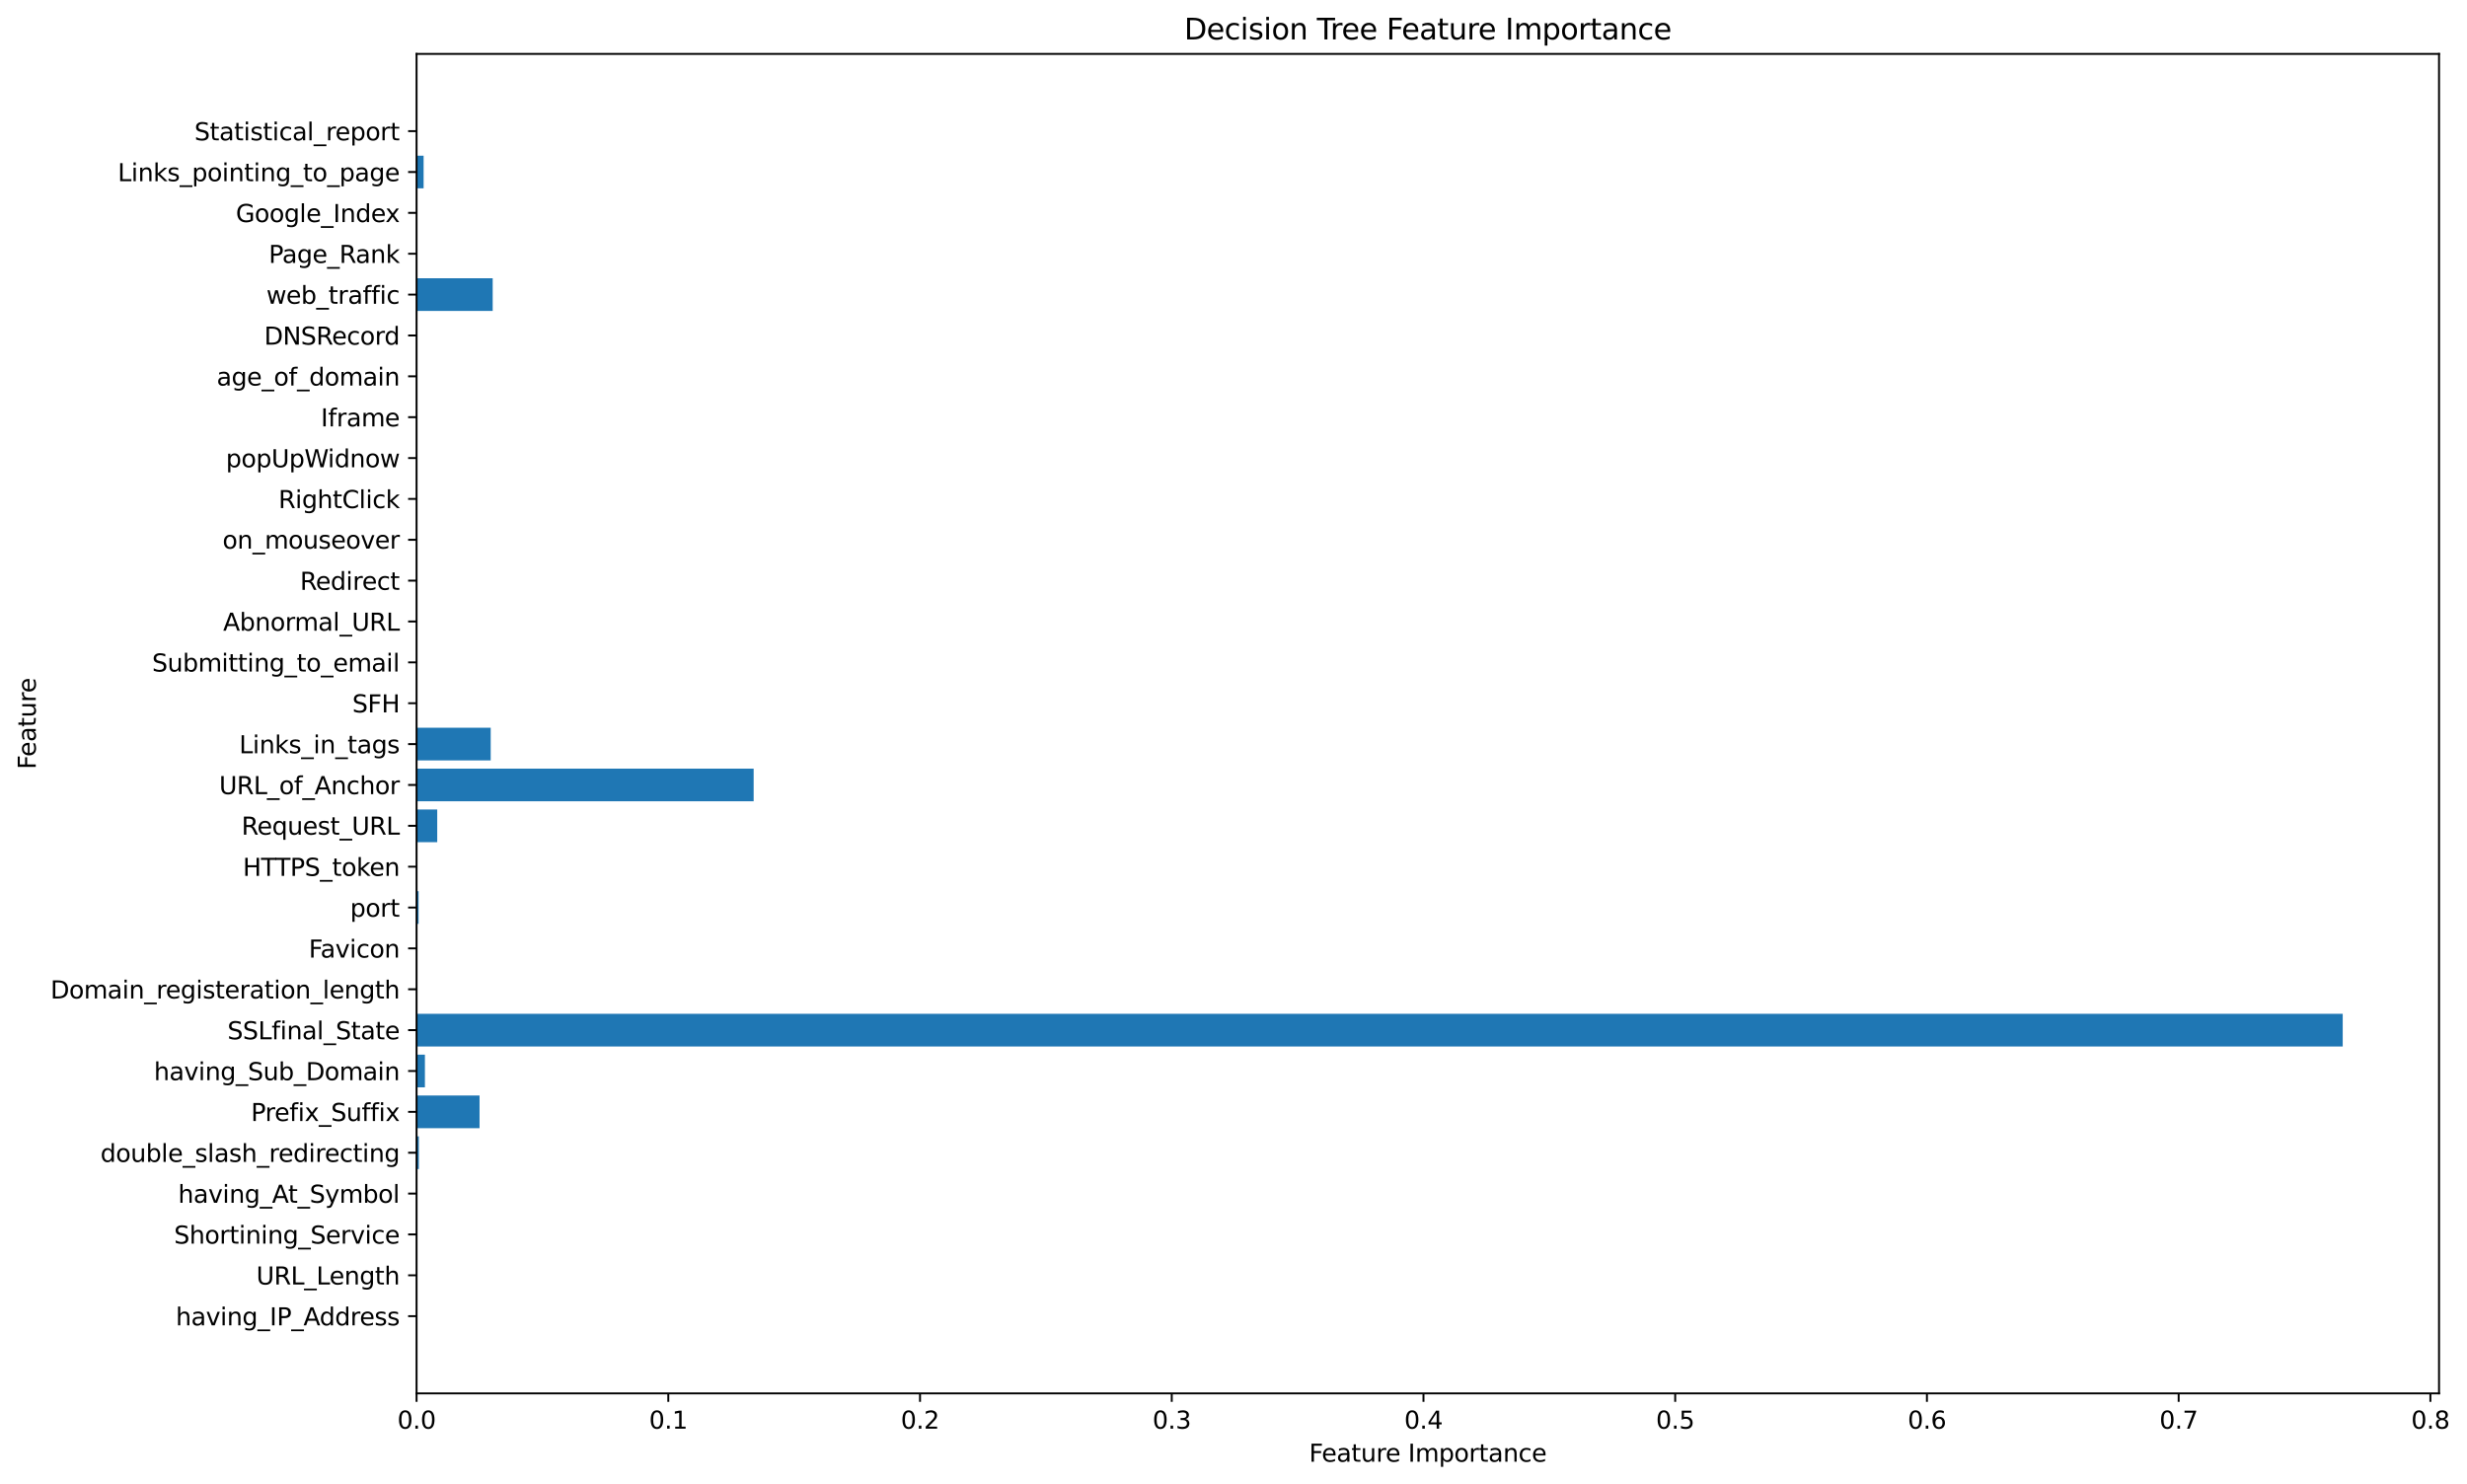 <?xml version="1.0" encoding="utf-8" standalone="no"?>
<!DOCTYPE svg PUBLIC "-//W3C//DTD SVG 1.1//EN"
  "http://www.w3.org/Graphics/SVG/1.1/DTD/svg11.dtd">
<svg xmlns:xlink="http://www.w3.org/1999/xlink" width="1020.974pt" height="614.274pt" viewBox="0 0 1020.974 614.274" xmlns="http://www.w3.org/2000/svg" version="1.1">
 <defs>
  <style type="text/css">*{stroke-linejoin: round; stroke-linecap: butt}</style>
 </defs>
 <g id="figure_1">
  <g id="patch_1">
   <path d="M 0 614.274 
L 1020.974 614.274 
L 1020.974 0 
L 0 0 
z
" style="fill: #ffffff"/>
  </g>
  <g id="axes_1">
   <g id="patch_2">
    <path d="M 172.398 576.718 
L 1009.398 576.718 
L 1009.398 22.318 
L 172.398 22.318 
z
" style="fill: #ffffff"/>
   </g>
   <g id="patch_3">
    <path d="M 172.398 551.518 
L 172.593 551.518 
L 172.593 537.988 
L 172.398 537.988 
z
" clip-path="url(#pae3663ab9f)" style="fill: #1f77b4"/>
   </g>
   <g id="patch_4">
    <path d="M 172.398 534.605 
L 172.398 534.605 
L 172.398 521.075 
L 172.398 521.075 
z
" clip-path="url(#pae3663ab9f)" style="fill: #1f77b4"/>
   </g>
   <g id="patch_5">
    <path d="M 172.398 517.693 
L 172.398 517.693 
L 172.398 504.162 
L 172.398 504.162 
z
" clip-path="url(#pae3663ab9f)" style="fill: #1f77b4"/>
   </g>
   <g id="patch_6">
    <path d="M 172.398 500.78 
L 172.398 500.78 
L 172.398 487.25 
L 172.398 487.25 
z
" clip-path="url(#pae3663ab9f)" style="fill: #1f77b4"/>
   </g>
   <g id="patch_7">
    <path d="M 172.398 483.867 
L 173.35 483.867 
L 173.35 470.337 
L 172.398 470.337 
z
" clip-path="url(#pae3663ab9f)" style="fill: #1f77b4"/>
   </g>
   <g id="patch_8">
    <path d="M 172.398 466.954 
L 198.463 466.954 
L 198.463 453.424 
L 172.398 453.424 
z
" clip-path="url(#pae3663ab9f)" style="fill: #1f77b4"/>
   </g>
   <g id="patch_9">
    <path d="M 172.398 450.042 
L 175.851 450.042 
L 175.851 436.511 
L 172.398 436.511 
z
" clip-path="url(#pae3663ab9f)" style="fill: #1f77b4"/>
   </g>
   <g id="patch_10">
    <path d="M 172.398 433.129 
L 969.541 433.129 
L 969.541 419.599 
L 172.398 419.599 
z
" clip-path="url(#pae3663ab9f)" style="fill: #1f77b4"/>
   </g>
   <g id="patch_11">
    <path d="M 172.398 416.216 
L 172.398 416.216 
L 172.398 402.686 
L 172.398 402.686 
z
" clip-path="url(#pae3663ab9f)" style="fill: #1f77b4"/>
   </g>
   <g id="patch_12">
    <path d="M 172.398 399.303 
L 172.398 399.303 
L 172.398 385.773 
L 172.398 385.773 
z
" clip-path="url(#pae3663ab9f)" style="fill: #1f77b4"/>
   </g>
   <g id="patch_13">
    <path d="M 172.398 382.391 
L 173.235 382.391 
L 173.235 368.86 
L 172.398 368.86 
z
" clip-path="url(#pae3663ab9f)" style="fill: #1f77b4"/>
   </g>
   <g id="patch_14">
    <path d="M 172.398 365.478 
L 172.398 365.478 
L 172.398 351.948 
L 172.398 351.948 
z
" clip-path="url(#pae3663ab9f)" style="fill: #1f77b4"/>
   </g>
   <g id="patch_15">
    <path d="M 172.398 348.565 
L 180.946 348.565 
L 180.946 335.035 
L 172.398 335.035 
z
" clip-path="url(#pae3663ab9f)" style="fill: #1f77b4"/>
   </g>
   <g id="patch_16">
    <path d="M 172.398 331.652 
L 311.902 331.652 
L 311.902 318.122 
L 172.398 318.122 
z
" clip-path="url(#pae3663ab9f)" style="fill: #1f77b4"/>
   </g>
   <g id="patch_17">
    <path d="M 172.398 314.74 
L 203.076 314.74 
L 203.076 301.209 
L 172.398 301.209 
z
" clip-path="url(#pae3663ab9f)" style="fill: #1f77b4"/>
   </g>
   <g id="patch_18">
    <path d="M 172.398 297.827 
L 172.398 297.827 
L 172.398 284.297 
L 172.398 284.297 
z
" clip-path="url(#pae3663ab9f)" style="fill: #1f77b4"/>
   </g>
   <g id="patch_19">
    <path d="M 172.398 280.914 
L 172.398 280.914 
L 172.398 267.384 
L 172.398 267.384 
z
" clip-path="url(#pae3663ab9f)" style="fill: #1f77b4"/>
   </g>
   <g id="patch_20">
    <path d="M 172.398 264.001 
L 172.398 264.001 
L 172.398 250.471 
L 172.398 250.471 
z
" clip-path="url(#pae3663ab9f)" style="fill: #1f77b4"/>
   </g>
   <g id="patch_21">
    <path d="M 172.398 247.089 
L 172.398 247.089 
L 172.398 233.558 
L 172.398 233.558 
z
" clip-path="url(#pae3663ab9f)" style="fill: #1f77b4"/>
   </g>
   <g id="patch_22">
    <path d="M 172.398 230.176 
L 172.398 230.176 
L 172.398 216.646 
L 172.398 216.646 
z
" clip-path="url(#pae3663ab9f)" style="fill: #1f77b4"/>
   </g>
   <g id="patch_23">
    <path d="M 172.398 213.263 
L 172.398 213.263 
L 172.398 199.733 
L 172.398 199.733 
z
" clip-path="url(#pae3663ab9f)" style="fill: #1f77b4"/>
   </g>
   <g id="patch_24">
    <path d="M 172.398 196.35 
L 172.398 196.35 
L 172.398 182.82 
L 172.398 182.82 
z
" clip-path="url(#pae3663ab9f)" style="fill: #1f77b4"/>
   </g>
   <g id="patch_25">
    <path d="M 172.398 179.438 
L 172.398 179.438 
L 172.398 165.907 
L 172.398 165.907 
z
" clip-path="url(#pae3663ab9f)" style="fill: #1f77b4"/>
   </g>
   <g id="patch_26">
    <path d="M 172.398 162.525 
L 172.398 162.525 
L 172.398 148.995 
L 172.398 148.995 
z
" clip-path="url(#pae3663ab9f)" style="fill: #1f77b4"/>
   </g>
   <g id="patch_27">
    <path d="M 172.398 145.612 
L 172.398 145.612 
L 172.398 132.082 
L 172.398 132.082 
z
" clip-path="url(#pae3663ab9f)" style="fill: #1f77b4"/>
   </g>
   <g id="patch_28">
    <path d="M 172.398 128.699 
L 203.898 128.699 
L 203.898 115.169 
L 172.398 115.169 
z
" clip-path="url(#pae3663ab9f)" style="fill: #1f77b4"/>
   </g>
   <g id="patch_29">
    <path d="M 172.398 111.787 
L 172.398 111.787 
L 172.398 98.256 
L 172.398 98.256 
z
" clip-path="url(#pae3663ab9f)" style="fill: #1f77b4"/>
   </g>
   <g id="patch_30">
    <path d="M 172.398 94.874 
L 172.398 94.874 
L 172.398 81.344 
L 172.398 81.344 
z
" clip-path="url(#pae3663ab9f)" style="fill: #1f77b4"/>
   </g>
   <g id="patch_31">
    <path d="M 172.398 77.961 
L 175.308 77.961 
L 175.308 64.431 
L 172.398 64.431 
z
" clip-path="url(#pae3663ab9f)" style="fill: #1f77b4"/>
   </g>
   <g id="patch_32">
    <path d="M 172.398 61.048 
L 172.398 61.048 
L 172.398 47.518 
L 172.398 47.518 
z
" clip-path="url(#pae3663ab9f)" style="fill: #1f77b4"/>
   </g>
   <g id="matplotlib.axis_1">
    <g id="xtick_1">
     <g id="line2d_1">
      <defs>
       <path id="m64229535c4" d="M 0 0 
L 0 3.5 
" style="stroke: #000000; stroke-width: 0.8"/>
      </defs>
      <g>
       <use xlink:href="#m64229535c4" x="172.398" y="576.718" style="stroke: #000000; stroke-width: 0.8"/>
      </g>
     </g>
     <g id="text_1">
      <!-- 0.0 -->
      <g transform="translate(164.447 591.317)scale(0.1 -0.1)">
       <defs>
        <path id="DejaVuSans-30" d="M 2034 4250 
Q 1547 4250 1301 3770 
Q 1056 3291 1056 2328 
Q 1056 1369 1301 889 
Q 1547 409 2034 409 
Q 2525 409 2770 889 
Q 3016 1369 3016 2328 
Q 3016 3291 2770 3770 
Q 2525 4250 2034 4250 
z
M 2034 4750 
Q 2819 4750 3233 4129 
Q 3647 3509 3647 2328 
Q 3647 1150 3233 529 
Q 2819 -91 2034 -91 
Q 1250 -91 836 529 
Q 422 1150 422 2328 
Q 422 3509 836 4129 
Q 1250 4750 2034 4750 
z
" transform="scale(0.016)"/>
        <path id="DejaVuSans-2e" d="M 684 794 
L 1344 794 
L 1344 0 
L 684 0 
L 684 794 
z
" transform="scale(0.016)"/>
       </defs>
       <use xlink:href="#DejaVuSans-30"/>
       <use xlink:href="#DejaVuSans-2e" x="63.623"/>
       <use xlink:href="#DejaVuSans-30" x="95.41"/>
      </g>
     </g>
    </g>
    <g id="xtick_2">
     <g id="line2d_2">
      <g>
       <use xlink:href="#m64229535c4" x="276.576" y="576.718" style="stroke: #000000; stroke-width: 0.8"/>
      </g>
     </g>
     <g id="text_2">
      <!-- 0.1 -->
      <g transform="translate(268.625 591.317)scale(0.1 -0.1)">
       <defs>
        <path id="DejaVuSans-31" d="M 794 531 
L 1825 531 
L 1825 4091 
L 703 3866 
L 703 4441 
L 1819 4666 
L 2450 4666 
L 2450 531 
L 3481 531 
L 3481 0 
L 794 0 
L 794 531 
z
" transform="scale(0.016)"/>
       </defs>
       <use xlink:href="#DejaVuSans-30"/>
       <use xlink:href="#DejaVuSans-2e" x="63.623"/>
       <use xlink:href="#DejaVuSans-31" x="95.41"/>
      </g>
     </g>
    </g>
    <g id="xtick_3">
     <g id="line2d_3">
      <g>
       <use xlink:href="#m64229535c4" x="380.754" y="576.718" style="stroke: #000000; stroke-width: 0.8"/>
      </g>
     </g>
     <g id="text_3">
      <!-- 0.2 -->
      <g transform="translate(372.803 591.317)scale(0.1 -0.1)">
       <defs>
        <path id="DejaVuSans-32" d="M 1228 531 
L 3431 531 
L 3431 0 
L 469 0 
L 469 531 
Q 828 903 1448 1529 
Q 2069 2156 2228 2338 
Q 2531 2678 2651 2914 
Q 2772 3150 2772 3378 
Q 2772 3750 2511 3984 
Q 2250 4219 1831 4219 
Q 1534 4219 1204 4116 
Q 875 4013 500 3803 
L 500 4441 
Q 881 4594 1212 4672 
Q 1544 4750 1819 4750 
Q 2544 4750 2975 4387 
Q 3406 4025 3406 3419 
Q 3406 3131 3298 2873 
Q 3191 2616 2906 2266 
Q 2828 2175 2409 1742 
Q 1991 1309 1228 531 
z
" transform="scale(0.016)"/>
       </defs>
       <use xlink:href="#DejaVuSans-30"/>
       <use xlink:href="#DejaVuSans-2e" x="63.623"/>
       <use xlink:href="#DejaVuSans-32" x="95.41"/>
      </g>
     </g>
    </g>
    <g id="xtick_4">
     <g id="line2d_4">
      <g>
       <use xlink:href="#m64229535c4" x="484.932" y="576.718" style="stroke: #000000; stroke-width: 0.8"/>
      </g>
     </g>
     <g id="text_4">
      <!-- 0.3 -->
      <g transform="translate(476.981 591.317)scale(0.1 -0.1)">
       <defs>
        <path id="DejaVuSans-33" d="M 2597 2516 
Q 3050 2419 3304 2112 
Q 3559 1806 3559 1356 
Q 3559 666 3084 287 
Q 2609 -91 1734 -91 
Q 1441 -91 1130 -33 
Q 819 25 488 141 
L 488 750 
Q 750 597 1062 519 
Q 1375 441 1716 441 
Q 2309 441 2620 675 
Q 2931 909 2931 1356 
Q 2931 1769 2642 2001 
Q 2353 2234 1838 2234 
L 1294 2234 
L 1294 2753 
L 1863 2753 
Q 2328 2753 2575 2939 
Q 2822 3125 2822 3475 
Q 2822 3834 2567 4026 
Q 2313 4219 1838 4219 
Q 1578 4219 1281 4162 
Q 984 4106 628 3988 
L 628 4550 
Q 988 4650 1302 4700 
Q 1616 4750 1894 4750 
Q 2613 4750 3031 4423 
Q 3450 4097 3450 3541 
Q 3450 3153 3228 2886 
Q 3006 2619 2597 2516 
z
" transform="scale(0.016)"/>
       </defs>
       <use xlink:href="#DejaVuSans-30"/>
       <use xlink:href="#DejaVuSans-2e" x="63.623"/>
       <use xlink:href="#DejaVuSans-33" x="95.41"/>
      </g>
     </g>
    </g>
    <g id="xtick_5">
     <g id="line2d_5">
      <g>
       <use xlink:href="#m64229535c4" x="589.11" y="576.718" style="stroke: #000000; stroke-width: 0.8"/>
      </g>
     </g>
     <g id="text_5">
      <!-- 0.4 -->
      <g transform="translate(581.159 591.317)scale(0.1 -0.1)">
       <defs>
        <path id="DejaVuSans-34" d="M 2419 4116 
L 825 1625 
L 2419 1625 
L 2419 4116 
z
M 2253 4666 
L 3047 4666 
L 3047 1625 
L 3713 1625 
L 3713 1100 
L 3047 1100 
L 3047 0 
L 2419 0 
L 2419 1100 
L 313 1100 
L 313 1709 
L 2253 4666 
z
" transform="scale(0.016)"/>
       </defs>
       <use xlink:href="#DejaVuSans-30"/>
       <use xlink:href="#DejaVuSans-2e" x="63.623"/>
       <use xlink:href="#DejaVuSans-34" x="95.41"/>
      </g>
     </g>
    </g>
    <g id="xtick_6">
     <g id="line2d_6">
      <g>
       <use xlink:href="#m64229535c4" x="693.288" y="576.718" style="stroke: #000000; stroke-width: 0.8"/>
      </g>
     </g>
     <g id="text_6">
      <!-- 0.5 -->
      <g transform="translate(685.337 591.317)scale(0.1 -0.1)">
       <defs>
        <path id="DejaVuSans-35" d="M 691 4666 
L 3169 4666 
L 3169 4134 
L 1269 4134 
L 1269 2991 
Q 1406 3038 1543 3061 
Q 1681 3084 1819 3084 
Q 2600 3084 3056 2656 
Q 3513 2228 3513 1497 
Q 3513 744 3044 326 
Q 2575 -91 1722 -91 
Q 1428 -91 1123 -41 
Q 819 9 494 109 
L 494 744 
Q 775 591 1075 516 
Q 1375 441 1709 441 
Q 2250 441 2565 725 
Q 2881 1009 2881 1497 
Q 2881 1984 2565 2268 
Q 2250 2553 1709 2553 
Q 1456 2553 1204 2497 
Q 953 2441 691 2322 
L 691 4666 
z
" transform="scale(0.016)"/>
       </defs>
       <use xlink:href="#DejaVuSans-30"/>
       <use xlink:href="#DejaVuSans-2e" x="63.623"/>
       <use xlink:href="#DejaVuSans-35" x="95.41"/>
      </g>
     </g>
    </g>
    <g id="xtick_7">
     <g id="line2d_7">
      <g>
       <use xlink:href="#m64229535c4" x="797.466" y="576.718" style="stroke: #000000; stroke-width: 0.8"/>
      </g>
     </g>
     <g id="text_7">
      <!-- 0.6 -->
      <g transform="translate(789.515 591.317)scale(0.1 -0.1)">
       <defs>
        <path id="DejaVuSans-36" d="M 2113 2584 
Q 1688 2584 1439 2293 
Q 1191 2003 1191 1497 
Q 1191 994 1439 701 
Q 1688 409 2113 409 
Q 2538 409 2786 701 
Q 3034 994 3034 1497 
Q 3034 2003 2786 2293 
Q 2538 2584 2113 2584 
z
M 3366 4563 
L 3366 3988 
Q 3128 4100 2886 4159 
Q 2644 4219 2406 4219 
Q 1781 4219 1451 3797 
Q 1122 3375 1075 2522 
Q 1259 2794 1537 2939 
Q 1816 3084 2150 3084 
Q 2853 3084 3261 2657 
Q 3669 2231 3669 1497 
Q 3669 778 3244 343 
Q 2819 -91 2113 -91 
Q 1303 -91 875 529 
Q 447 1150 447 2328 
Q 447 3434 972 4092 
Q 1497 4750 2381 4750 
Q 2619 4750 2861 4703 
Q 3103 4656 3366 4563 
z
" transform="scale(0.016)"/>
       </defs>
       <use xlink:href="#DejaVuSans-30"/>
       <use xlink:href="#DejaVuSans-2e" x="63.623"/>
       <use xlink:href="#DejaVuSans-36" x="95.41"/>
      </g>
     </g>
    </g>
    <g id="xtick_8">
     <g id="line2d_8">
      <g>
       <use xlink:href="#m64229535c4" x="901.644" y="576.718" style="stroke: #000000; stroke-width: 0.8"/>
      </g>
     </g>
     <g id="text_8">
      <!-- 0.7 -->
      <g transform="translate(893.693 591.317)scale(0.1 -0.1)">
       <defs>
        <path id="DejaVuSans-37" d="M 525 4666 
L 3525 4666 
L 3525 4397 
L 1831 0 
L 1172 0 
L 2766 4134 
L 525 4134 
L 525 4666 
z
" transform="scale(0.016)"/>
       </defs>
       <use xlink:href="#DejaVuSans-30"/>
       <use xlink:href="#DejaVuSans-2e" x="63.623"/>
       <use xlink:href="#DejaVuSans-37" x="95.41"/>
      </g>
     </g>
    </g>
    <g id="xtick_9">
     <g id="line2d_9">
      <g>
       <use xlink:href="#m64229535c4" x="1005.822" y="576.718" style="stroke: #000000; stroke-width: 0.8"/>
      </g>
     </g>
     <g id="text_9">
      <!-- 0.8 -->
      <g transform="translate(997.871 591.317)scale(0.1 -0.1)">
       <defs>
        <path id="DejaVuSans-38" d="M 2034 2216 
Q 1584 2216 1326 1975 
Q 1069 1734 1069 1313 
Q 1069 891 1326 650 
Q 1584 409 2034 409 
Q 2484 409 2743 651 
Q 3003 894 3003 1313 
Q 3003 1734 2745 1975 
Q 2488 2216 2034 2216 
z
M 1403 2484 
Q 997 2584 770 2862 
Q 544 3141 544 3541 
Q 544 4100 942 4425 
Q 1341 4750 2034 4750 
Q 2731 4750 3128 4425 
Q 3525 4100 3525 3541 
Q 3525 3141 3298 2862 
Q 3072 2584 2669 2484 
Q 3125 2378 3379 2068 
Q 3634 1759 3634 1313 
Q 3634 634 3220 271 
Q 2806 -91 2034 -91 
Q 1263 -91 848 271 
Q 434 634 434 1313 
Q 434 1759 690 2068 
Q 947 2378 1403 2484 
z
M 1172 3481 
Q 1172 3119 1398 2916 
Q 1625 2713 2034 2713 
Q 2441 2713 2670 2916 
Q 2900 3119 2900 3481 
Q 2900 3844 2670 4047 
Q 2441 4250 2034 4250 
Q 1625 4250 1398 4047 
Q 1172 3844 1172 3481 
z
" transform="scale(0.016)"/>
       </defs>
       <use xlink:href="#DejaVuSans-30"/>
       <use xlink:href="#DejaVuSans-2e" x="63.623"/>
       <use xlink:href="#DejaVuSans-38" x="95.41"/>
      </g>
     </g>
    </g>
    <g id="text_10">
     <!-- Feature Importance -->
     <g transform="translate(541.766 604.995)scale(0.1 -0.1)">
      <defs>
       <path id="DejaVuSans-46" d="M 628 4666 
L 3309 4666 
L 3309 4134 
L 1259 4134 
L 1259 2759 
L 3109 2759 
L 3109 2228 
L 1259 2228 
L 1259 0 
L 628 0 
L 628 4666 
z
" transform="scale(0.016)"/>
       <path id="DejaVuSans-65" d="M 3597 1894 
L 3597 1613 
L 953 1613 
Q 991 1019 1311 708 
Q 1631 397 2203 397 
Q 2534 397 2845 478 
Q 3156 559 3463 722 
L 3463 178 
Q 3153 47 2828 -22 
Q 2503 -91 2169 -91 
Q 1331 -91 842 396 
Q 353 884 353 1716 
Q 353 2575 817 3079 
Q 1281 3584 2069 3584 
Q 2775 3584 3186 3129 
Q 3597 2675 3597 1894 
z
M 3022 2063 
Q 3016 2534 2758 2815 
Q 2500 3097 2075 3097 
Q 1594 3097 1305 2825 
Q 1016 2553 972 2059 
L 3022 2063 
z
" transform="scale(0.016)"/>
       <path id="DejaVuSans-61" d="M 2194 1759 
Q 1497 1759 1228 1600 
Q 959 1441 959 1056 
Q 959 750 1161 570 
Q 1363 391 1709 391 
Q 2188 391 2477 730 
Q 2766 1069 2766 1631 
L 2766 1759 
L 2194 1759 
z
M 3341 1997 
L 3341 0 
L 2766 0 
L 2766 531 
Q 2569 213 2275 61 
Q 1981 -91 1556 -91 
Q 1019 -91 701 211 
Q 384 513 384 1019 
Q 384 1609 779 1909 
Q 1175 2209 1959 2209 
L 2766 2209 
L 2766 2266 
Q 2766 2663 2505 2880 
Q 2244 3097 1772 3097 
Q 1472 3097 1187 3025 
Q 903 2953 641 2809 
L 641 3341 
Q 956 3463 1253 3523 
Q 1550 3584 1831 3584 
Q 2591 3584 2966 3190 
Q 3341 2797 3341 1997 
z
" transform="scale(0.016)"/>
       <path id="DejaVuSans-74" d="M 1172 4494 
L 1172 3500 
L 2356 3500 
L 2356 3053 
L 1172 3053 
L 1172 1153 
Q 1172 725 1289 603 
Q 1406 481 1766 481 
L 2356 481 
L 2356 0 
L 1766 0 
Q 1100 0 847 248 
Q 594 497 594 1153 
L 594 3053 
L 172 3053 
L 172 3500 
L 594 3500 
L 594 4494 
L 1172 4494 
z
" transform="scale(0.016)"/>
       <path id="DejaVuSans-75" d="M 544 1381 
L 544 3500 
L 1119 3500 
L 1119 1403 
Q 1119 906 1312 657 
Q 1506 409 1894 409 
Q 2359 409 2629 706 
Q 2900 1003 2900 1516 
L 2900 3500 
L 3475 3500 
L 3475 0 
L 2900 0 
L 2900 538 
Q 2691 219 2414 64 
Q 2138 -91 1772 -91 
Q 1169 -91 856 284 
Q 544 659 544 1381 
z
M 1991 3584 
L 1991 3584 
z
" transform="scale(0.016)"/>
       <path id="DejaVuSans-72" d="M 2631 2963 
Q 2534 3019 2420 3045 
Q 2306 3072 2169 3072 
Q 1681 3072 1420 2755 
Q 1159 2438 1159 1844 
L 1159 0 
L 581 0 
L 581 3500 
L 1159 3500 
L 1159 2956 
Q 1341 3275 1631 3429 
Q 1922 3584 2338 3584 
Q 2397 3584 2469 3576 
Q 2541 3569 2628 3553 
L 2631 2963 
z
" transform="scale(0.016)"/>
       <path id="DejaVuSans-20" transform="scale(0.016)"/>
       <path id="DejaVuSans-49" d="M 628 4666 
L 1259 4666 
L 1259 0 
L 628 0 
L 628 4666 
z
" transform="scale(0.016)"/>
       <path id="DejaVuSans-6d" d="M 3328 2828 
Q 3544 3216 3844 3400 
Q 4144 3584 4550 3584 
Q 5097 3584 5394 3201 
Q 5691 2819 5691 2113 
L 5691 0 
L 5113 0 
L 5113 2094 
Q 5113 2597 4934 2840 
Q 4756 3084 4391 3084 
Q 3944 3084 3684 2787 
Q 3425 2491 3425 1978 
L 3425 0 
L 2847 0 
L 2847 2094 
Q 2847 2600 2669 2842 
Q 2491 3084 2119 3084 
Q 1678 3084 1418 2786 
Q 1159 2488 1159 1978 
L 1159 0 
L 581 0 
L 581 3500 
L 1159 3500 
L 1159 2956 
Q 1356 3278 1631 3431 
Q 1906 3584 2284 3584 
Q 2666 3584 2933 3390 
Q 3200 3197 3328 2828 
z
" transform="scale(0.016)"/>
       <path id="DejaVuSans-70" d="M 1159 525 
L 1159 -1331 
L 581 -1331 
L 581 3500 
L 1159 3500 
L 1159 2969 
Q 1341 3281 1617 3432 
Q 1894 3584 2278 3584 
Q 2916 3584 3314 3078 
Q 3713 2572 3713 1747 
Q 3713 922 3314 415 
Q 2916 -91 2278 -91 
Q 1894 -91 1617 61 
Q 1341 213 1159 525 
z
M 3116 1747 
Q 3116 2381 2855 2742 
Q 2594 3103 2138 3103 
Q 1681 3103 1420 2742 
Q 1159 2381 1159 1747 
Q 1159 1113 1420 752 
Q 1681 391 2138 391 
Q 2594 391 2855 752 
Q 3116 1113 3116 1747 
z
" transform="scale(0.016)"/>
       <path id="DejaVuSans-6f" d="M 1959 3097 
Q 1497 3097 1228 2736 
Q 959 2375 959 1747 
Q 959 1119 1226 758 
Q 1494 397 1959 397 
Q 2419 397 2687 759 
Q 2956 1122 2956 1747 
Q 2956 2369 2687 2733 
Q 2419 3097 1959 3097 
z
M 1959 3584 
Q 2709 3584 3137 3096 
Q 3566 2609 3566 1747 
Q 3566 888 3137 398 
Q 2709 -91 1959 -91 
Q 1206 -91 779 398 
Q 353 888 353 1747 
Q 353 2609 779 3096 
Q 1206 3584 1959 3584 
z
" transform="scale(0.016)"/>
       <path id="DejaVuSans-6e" d="M 3513 2113 
L 3513 0 
L 2938 0 
L 2938 2094 
Q 2938 2591 2744 2837 
Q 2550 3084 2163 3084 
Q 1697 3084 1428 2787 
Q 1159 2491 1159 1978 
L 1159 0 
L 581 0 
L 581 3500 
L 1159 3500 
L 1159 2956 
Q 1366 3272 1645 3428 
Q 1925 3584 2291 3584 
Q 2894 3584 3203 3211 
Q 3513 2838 3513 2113 
z
" transform="scale(0.016)"/>
       <path id="DejaVuSans-63" d="M 3122 3366 
L 3122 2828 
Q 2878 2963 2633 3030 
Q 2388 3097 2138 3097 
Q 1578 3097 1268 2742 
Q 959 2388 959 1747 
Q 959 1106 1268 751 
Q 1578 397 2138 397 
Q 2388 397 2633 464 
Q 2878 531 3122 666 
L 3122 134 
Q 2881 22 2623 -34 
Q 2366 -91 2075 -91 
Q 1284 -91 818 406 
Q 353 903 353 1747 
Q 353 2603 823 3093 
Q 1294 3584 2113 3584 
Q 2378 3584 2631 3529 
Q 2884 3475 3122 3366 
z
" transform="scale(0.016)"/>
      </defs>
      <use xlink:href="#DejaVuSans-46"/>
      <use xlink:href="#DejaVuSans-65" x="52.02"/>
      <use xlink:href="#DejaVuSans-61" x="113.543"/>
      <use xlink:href="#DejaVuSans-74" x="174.822"/>
      <use xlink:href="#DejaVuSans-75" x="214.031"/>
      <use xlink:href="#DejaVuSans-72" x="277.41"/>
      <use xlink:href="#DejaVuSans-65" x="316.273"/>
      <use xlink:href="#DejaVuSans-20" x="377.797"/>
      <use xlink:href="#DejaVuSans-49" x="409.584"/>
      <use xlink:href="#DejaVuSans-6d" x="439.076"/>
      <use xlink:href="#DejaVuSans-70" x="536.488"/>
      <use xlink:href="#DejaVuSans-6f" x="599.965"/>
      <use xlink:href="#DejaVuSans-72" x="661.146"/>
      <use xlink:href="#DejaVuSans-74" x="702.26"/>
      <use xlink:href="#DejaVuSans-61" x="741.469"/>
      <use xlink:href="#DejaVuSans-6e" x="802.748"/>
      <use xlink:href="#DejaVuSans-63" x="866.127"/>
      <use xlink:href="#DejaVuSans-65" x="921.107"/>
     </g>
    </g>
   </g>
   <g id="matplotlib.axis_2">
    <g id="ytick_1">
     <g id="line2d_10">
      <defs>
       <path id="m0d9c949867" d="M 0 0 
L -3.5 0 
" style="stroke: #000000; stroke-width: 0.8"/>
      </defs>
      <g>
       <use xlink:href="#m0d9c949867" x="172.398" y="544.753" style="stroke: #000000; stroke-width: 0.8"/>
      </g>
     </g>
     <g id="text_11">
      <!-- having_IP_Address -->
      <g transform="translate(72.75 548.552)scale(0.1 -0.1)">
       <defs>
        <path id="DejaVuSans-68" d="M 3513 2113 
L 3513 0 
L 2938 0 
L 2938 2094 
Q 2938 2591 2744 2837 
Q 2550 3084 2163 3084 
Q 1697 3084 1428 2787 
Q 1159 2491 1159 1978 
L 1159 0 
L 581 0 
L 581 4863 
L 1159 4863 
L 1159 2956 
Q 1366 3272 1645 3428 
Q 1925 3584 2291 3584 
Q 2894 3584 3203 3211 
Q 3513 2838 3513 2113 
z
" transform="scale(0.016)"/>
        <path id="DejaVuSans-76" d="M 191 3500 
L 800 3500 
L 1894 563 
L 2988 3500 
L 3597 3500 
L 2284 0 
L 1503 0 
L 191 3500 
z
" transform="scale(0.016)"/>
        <path id="DejaVuSans-69" d="M 603 3500 
L 1178 3500 
L 1178 0 
L 603 0 
L 603 3500 
z
M 603 4863 
L 1178 4863 
L 1178 4134 
L 603 4134 
L 603 4863 
z
" transform="scale(0.016)"/>
        <path id="DejaVuSans-67" d="M 2906 1791 
Q 2906 2416 2648 2759 
Q 2391 3103 1925 3103 
Q 1463 3103 1205 2759 
Q 947 2416 947 1791 
Q 947 1169 1205 825 
Q 1463 481 1925 481 
Q 2391 481 2648 825 
Q 2906 1169 2906 1791 
z
M 3481 434 
Q 3481 -459 3084 -895 
Q 2688 -1331 1869 -1331 
Q 1566 -1331 1297 -1286 
Q 1028 -1241 775 -1147 
L 775 -588 
Q 1028 -725 1275 -790 
Q 1522 -856 1778 -856 
Q 2344 -856 2625 -561 
Q 2906 -266 2906 331 
L 2906 616 
Q 2728 306 2450 153 
Q 2172 0 1784 0 
Q 1141 0 747 490 
Q 353 981 353 1791 
Q 353 2603 747 3093 
Q 1141 3584 1784 3584 
Q 2172 3584 2450 3431 
Q 2728 3278 2906 2969 
L 2906 3500 
L 3481 3500 
L 3481 434 
z
" transform="scale(0.016)"/>
        <path id="DejaVuSans-5f" d="M 3263 -1063 
L 3263 -1509 
L -63 -1509 
L -63 -1063 
L 3263 -1063 
z
" transform="scale(0.016)"/>
        <path id="DejaVuSans-50" d="M 1259 4147 
L 1259 2394 
L 2053 2394 
Q 2494 2394 2734 2622 
Q 2975 2850 2975 3272 
Q 2975 3691 2734 3919 
Q 2494 4147 2053 4147 
L 1259 4147 
z
M 628 4666 
L 2053 4666 
Q 2838 4666 3239 4311 
Q 3641 3956 3641 3272 
Q 3641 2581 3239 2228 
Q 2838 1875 2053 1875 
L 1259 1875 
L 1259 0 
L 628 0 
L 628 4666 
z
" transform="scale(0.016)"/>
        <path id="DejaVuSans-41" d="M 2188 4044 
L 1331 1722 
L 3047 1722 
L 2188 4044 
z
M 1831 4666 
L 2547 4666 
L 4325 0 
L 3669 0 
L 3244 1197 
L 1141 1197 
L 716 0 
L 50 0 
L 1831 4666 
z
" transform="scale(0.016)"/>
        <path id="DejaVuSans-64" d="M 2906 2969 
L 2906 4863 
L 3481 4863 
L 3481 0 
L 2906 0 
L 2906 525 
Q 2725 213 2448 61 
Q 2172 -91 1784 -91 
Q 1150 -91 751 415 
Q 353 922 353 1747 
Q 353 2572 751 3078 
Q 1150 3584 1784 3584 
Q 2172 3584 2448 3432 
Q 2725 3281 2906 2969 
z
M 947 1747 
Q 947 1113 1208 752 
Q 1469 391 1925 391 
Q 2381 391 2643 752 
Q 2906 1113 2906 1747 
Q 2906 2381 2643 2742 
Q 2381 3103 1925 3103 
Q 1469 3103 1208 2742 
Q 947 2381 947 1747 
z
" transform="scale(0.016)"/>
        <path id="DejaVuSans-73" d="M 2834 3397 
L 2834 2853 
Q 2591 2978 2328 3040 
Q 2066 3103 1784 3103 
Q 1356 3103 1142 2972 
Q 928 2841 928 2578 
Q 928 2378 1081 2264 
Q 1234 2150 1697 2047 
L 1894 2003 
Q 2506 1872 2764 1633 
Q 3022 1394 3022 966 
Q 3022 478 2636 193 
Q 2250 -91 1575 -91 
Q 1294 -91 989 -36 
Q 684 19 347 128 
L 347 722 
Q 666 556 975 473 
Q 1284 391 1588 391 
Q 1994 391 2212 530 
Q 2431 669 2431 922 
Q 2431 1156 2273 1281 
Q 2116 1406 1581 1522 
L 1381 1569 
Q 847 1681 609 1914 
Q 372 2147 372 2553 
Q 372 3047 722 3315 
Q 1072 3584 1716 3584 
Q 2034 3584 2315 3537 
Q 2597 3491 2834 3397 
z
" transform="scale(0.016)"/>
       </defs>
       <use xlink:href="#DejaVuSans-68"/>
       <use xlink:href="#DejaVuSans-61" x="63.379"/>
       <use xlink:href="#DejaVuSans-76" x="124.658"/>
       <use xlink:href="#DejaVuSans-69" x="183.838"/>
       <use xlink:href="#DejaVuSans-6e" x="211.621"/>
       <use xlink:href="#DejaVuSans-67" x="275"/>
       <use xlink:href="#DejaVuSans-5f" x="338.477"/>
       <use xlink:href="#DejaVuSans-49" x="388.477"/>
       <use xlink:href="#DejaVuSans-50" x="417.969"/>
       <use xlink:href="#DejaVuSans-5f" x="478.271"/>
       <use xlink:href="#DejaVuSans-41" x="528.271"/>
       <use xlink:href="#DejaVuSans-64" x="594.93"/>
       <use xlink:href="#DejaVuSans-64" x="658.406"/>
       <use xlink:href="#DejaVuSans-72" x="721.883"/>
       <use xlink:href="#DejaVuSans-65" x="760.746"/>
       <use xlink:href="#DejaVuSans-73" x="822.27"/>
       <use xlink:href="#DejaVuSans-73" x="874.369"/>
      </g>
     </g>
    </g>
    <g id="ytick_2">
     <g id="line2d_11">
      <g>
       <use xlink:href="#m0d9c949867" x="172.398" y="527.84" style="stroke: #000000; stroke-width: 0.8"/>
      </g>
     </g>
     <g id="text_12">
      <!-- URL_Length -->
      <g transform="translate(106.066 531.639)scale(0.1 -0.1)">
       <defs>
        <path id="DejaVuSans-55" d="M 556 4666 
L 1191 4666 
L 1191 1831 
Q 1191 1081 1462 751 
Q 1734 422 2344 422 
Q 2950 422 3222 751 
Q 3494 1081 3494 1831 
L 3494 4666 
L 4128 4666 
L 4128 1753 
Q 4128 841 3676 375 
Q 3225 -91 2344 -91 
Q 1459 -91 1007 375 
Q 556 841 556 1753 
L 556 4666 
z
" transform="scale(0.016)"/>
        <path id="DejaVuSans-52" d="M 2841 2188 
Q 3044 2119 3236 1894 
Q 3428 1669 3622 1275 
L 4263 0 
L 3584 0 
L 2988 1197 
Q 2756 1666 2539 1819 
Q 2322 1972 1947 1972 
L 1259 1972 
L 1259 0 
L 628 0 
L 628 4666 
L 2053 4666 
Q 2853 4666 3247 4331 
Q 3641 3997 3641 3322 
Q 3641 2881 3436 2590 
Q 3231 2300 2841 2188 
z
M 1259 4147 
L 1259 2491 
L 2053 2491 
Q 2509 2491 2742 2702 
Q 2975 2913 2975 3322 
Q 2975 3731 2742 3939 
Q 2509 4147 2053 4147 
L 1259 4147 
z
" transform="scale(0.016)"/>
        <path id="DejaVuSans-4c" d="M 628 4666 
L 1259 4666 
L 1259 531 
L 3531 531 
L 3531 0 
L 628 0 
L 628 4666 
z
" transform="scale(0.016)"/>
       </defs>
       <use xlink:href="#DejaVuSans-55"/>
       <use xlink:href="#DejaVuSans-52" x="73.193"/>
       <use xlink:href="#DejaVuSans-4c" x="142.676"/>
       <use xlink:href="#DejaVuSans-5f" x="198.389"/>
       <use xlink:href="#DejaVuSans-4c" x="248.389"/>
       <use xlink:href="#DejaVuSans-65" x="302.352"/>
       <use xlink:href="#DejaVuSans-6e" x="363.875"/>
       <use xlink:href="#DejaVuSans-67" x="427.254"/>
       <use xlink:href="#DejaVuSans-74" x="490.73"/>
       <use xlink:href="#DejaVuSans-68" x="529.939"/>
      </g>
     </g>
    </g>
    <g id="ytick_3">
     <g id="line2d_12">
      <g>
       <use xlink:href="#m0d9c949867" x="172.398" y="510.928" style="stroke: #000000; stroke-width: 0.8"/>
      </g>
     </g>
     <g id="text_13">
      <!-- Shortining_Service -->
      <g transform="translate(72.022 514.727)scale(0.1 -0.1)">
       <defs>
        <path id="DejaVuSans-53" d="M 3425 4513 
L 3425 3897 
Q 3066 4069 2747 4153 
Q 2428 4238 2131 4238 
Q 1616 4238 1336 4038 
Q 1056 3838 1056 3469 
Q 1056 3159 1242 3001 
Q 1428 2844 1947 2747 
L 2328 2669 
Q 3034 2534 3370 2195 
Q 3706 1856 3706 1288 
Q 3706 609 3251 259 
Q 2797 -91 1919 -91 
Q 1588 -91 1214 -16 
Q 841 59 441 206 
L 441 856 
Q 825 641 1194 531 
Q 1563 422 1919 422 
Q 2459 422 2753 634 
Q 3047 847 3047 1241 
Q 3047 1584 2836 1778 
Q 2625 1972 2144 2069 
L 1759 2144 
Q 1053 2284 737 2584 
Q 422 2884 422 3419 
Q 422 4038 858 4394 
Q 1294 4750 2059 4750 
Q 2388 4750 2728 4690 
Q 3069 4631 3425 4513 
z
" transform="scale(0.016)"/>
       </defs>
       <use xlink:href="#DejaVuSans-53"/>
       <use xlink:href="#DejaVuSans-68" x="63.477"/>
       <use xlink:href="#DejaVuSans-6f" x="126.855"/>
       <use xlink:href="#DejaVuSans-72" x="188.037"/>
       <use xlink:href="#DejaVuSans-74" x="229.15"/>
       <use xlink:href="#DejaVuSans-69" x="268.359"/>
       <use xlink:href="#DejaVuSans-6e" x="296.143"/>
       <use xlink:href="#DejaVuSans-69" x="359.521"/>
       <use xlink:href="#DejaVuSans-6e" x="387.305"/>
       <use xlink:href="#DejaVuSans-67" x="450.684"/>
       <use xlink:href="#DejaVuSans-5f" x="514.16"/>
       <use xlink:href="#DejaVuSans-53" x="564.16"/>
       <use xlink:href="#DejaVuSans-65" x="627.637"/>
       <use xlink:href="#DejaVuSans-72" x="689.16"/>
       <use xlink:href="#DejaVuSans-76" x="730.273"/>
       <use xlink:href="#DejaVuSans-69" x="789.453"/>
       <use xlink:href="#DejaVuSans-63" x="817.236"/>
       <use xlink:href="#DejaVuSans-65" x="872.217"/>
      </g>
     </g>
    </g>
    <g id="ytick_4">
     <g id="line2d_13">
      <g>
       <use xlink:href="#m0d9c949867" x="172.398" y="494.015" style="stroke: #000000; stroke-width: 0.8"/>
      </g>
     </g>
     <g id="text_14">
      <!-- having_At_Symbol -->
      <g transform="translate(73.711 497.814)scale(0.1 -0.1)">
       <defs>
        <path id="DejaVuSans-79" d="M 2059 -325 
Q 1816 -950 1584 -1140 
Q 1353 -1331 966 -1331 
L 506 -1331 
L 506 -850 
L 844 -850 
Q 1081 -850 1212 -737 
Q 1344 -625 1503 -206 
L 1606 56 
L 191 3500 
L 800 3500 
L 1894 763 
L 2988 3500 
L 3597 3500 
L 2059 -325 
z
" transform="scale(0.016)"/>
        <path id="DejaVuSans-62" d="M 3116 1747 
Q 3116 2381 2855 2742 
Q 2594 3103 2138 3103 
Q 1681 3103 1420 2742 
Q 1159 2381 1159 1747 
Q 1159 1113 1420 752 
Q 1681 391 2138 391 
Q 2594 391 2855 752 
Q 3116 1113 3116 1747 
z
M 1159 2969 
Q 1341 3281 1617 3432 
Q 1894 3584 2278 3584 
Q 2916 3584 3314 3078 
Q 3713 2572 3713 1747 
Q 3713 922 3314 415 
Q 2916 -91 2278 -91 
Q 1894 -91 1617 61 
Q 1341 213 1159 525 
L 1159 0 
L 581 0 
L 581 4863 
L 1159 4863 
L 1159 2969 
z
" transform="scale(0.016)"/>
        <path id="DejaVuSans-6c" d="M 603 4863 
L 1178 4863 
L 1178 0 
L 603 0 
L 603 4863 
z
" transform="scale(0.016)"/>
       </defs>
       <use xlink:href="#DejaVuSans-68"/>
       <use xlink:href="#DejaVuSans-61" x="63.379"/>
       <use xlink:href="#DejaVuSans-76" x="124.658"/>
       <use xlink:href="#DejaVuSans-69" x="183.838"/>
       <use xlink:href="#DejaVuSans-6e" x="211.621"/>
       <use xlink:href="#DejaVuSans-67" x="275"/>
       <use xlink:href="#DejaVuSans-5f" x="338.477"/>
       <use xlink:href="#DejaVuSans-41" x="388.477"/>
       <use xlink:href="#DejaVuSans-74" x="455.135"/>
       <use xlink:href="#DejaVuSans-5f" x="494.344"/>
       <use xlink:href="#DejaVuSans-53" x="544.344"/>
       <use xlink:href="#DejaVuSans-79" x="607.82"/>
       <use xlink:href="#DejaVuSans-6d" x="667"/>
       <use xlink:href="#DejaVuSans-62" x="764.412"/>
       <use xlink:href="#DejaVuSans-6f" x="827.889"/>
       <use xlink:href="#DejaVuSans-6c" x="889.07"/>
      </g>
     </g>
    </g>
    <g id="ytick_5">
     <g id="line2d_14">
      <g>
       <use xlink:href="#m0d9c949867" x="172.398" y="477.102" style="stroke: #000000; stroke-width: 0.8"/>
      </g>
     </g>
     <g id="text_15">
      <!-- double_slash_redirecting -->
      <g transform="translate(41.564 480.901)scale(0.1 -0.1)">
       <use xlink:href="#DejaVuSans-64"/>
       <use xlink:href="#DejaVuSans-6f" x="63.477"/>
       <use xlink:href="#DejaVuSans-75" x="124.658"/>
       <use xlink:href="#DejaVuSans-62" x="188.037"/>
       <use xlink:href="#DejaVuSans-6c" x="251.514"/>
       <use xlink:href="#DejaVuSans-65" x="279.297"/>
       <use xlink:href="#DejaVuSans-5f" x="340.82"/>
       <use xlink:href="#DejaVuSans-73" x="390.82"/>
       <use xlink:href="#DejaVuSans-6c" x="442.92"/>
       <use xlink:href="#DejaVuSans-61" x="470.703"/>
       <use xlink:href="#DejaVuSans-73" x="531.982"/>
       <use xlink:href="#DejaVuSans-68" x="584.082"/>
       <use xlink:href="#DejaVuSans-5f" x="647.461"/>
       <use xlink:href="#DejaVuSans-72" x="697.461"/>
       <use xlink:href="#DejaVuSans-65" x="736.324"/>
       <use xlink:href="#DejaVuSans-64" x="797.848"/>
       <use xlink:href="#DejaVuSans-69" x="861.324"/>
       <use xlink:href="#DejaVuSans-72" x="889.107"/>
       <use xlink:href="#DejaVuSans-65" x="927.971"/>
       <use xlink:href="#DejaVuSans-63" x="989.494"/>
       <use xlink:href="#DejaVuSans-74" x="1044.475"/>
       <use xlink:href="#DejaVuSans-69" x="1083.684"/>
       <use xlink:href="#DejaVuSans-6e" x="1111.467"/>
       <use xlink:href="#DejaVuSans-67" x="1174.846"/>
      </g>
     </g>
    </g>
    <g id="ytick_6">
     <g id="line2d_15">
      <g>
       <use xlink:href="#m0d9c949867" x="172.398" y="460.189" style="stroke: #000000; stroke-width: 0.8"/>
      </g>
     </g>
     <g id="text_16">
      <!-- Prefix_Suffix -->
      <g transform="translate(103.864 463.988)scale(0.1 -0.1)">
       <defs>
        <path id="DejaVuSans-66" d="M 2375 4863 
L 2375 4384 
L 1825 4384 
Q 1516 4384 1395 4259 
Q 1275 4134 1275 3809 
L 1275 3500 
L 2222 3500 
L 2222 3053 
L 1275 3053 
L 1275 0 
L 697 0 
L 697 3053 
L 147 3053 
L 147 3500 
L 697 3500 
L 697 3744 
Q 697 4328 969 4595 
Q 1241 4863 1831 4863 
L 2375 4863 
z
" transform="scale(0.016)"/>
        <path id="DejaVuSans-78" d="M 3513 3500 
L 2247 1797 
L 3578 0 
L 2900 0 
L 1881 1375 
L 863 0 
L 184 0 
L 1544 1831 
L 300 3500 
L 978 3500 
L 1906 2253 
L 2834 3500 
L 3513 3500 
z
" transform="scale(0.016)"/>
       </defs>
       <use xlink:href="#DejaVuSans-50"/>
       <use xlink:href="#DejaVuSans-72" x="58.553"/>
       <use xlink:href="#DejaVuSans-65" x="97.416"/>
       <use xlink:href="#DejaVuSans-66" x="158.939"/>
       <use xlink:href="#DejaVuSans-69" x="194.145"/>
       <use xlink:href="#DejaVuSans-78" x="221.928"/>
       <use xlink:href="#DejaVuSans-5f" x="281.107"/>
       <use xlink:href="#DejaVuSans-53" x="331.107"/>
       <use xlink:href="#DejaVuSans-75" x="394.584"/>
       <use xlink:href="#DejaVuSans-66" x="457.963"/>
       <use xlink:href="#DejaVuSans-66" x="493.168"/>
       <use xlink:href="#DejaVuSans-69" x="528.373"/>
       <use xlink:href="#DejaVuSans-78" x="556.156"/>
      </g>
     </g>
    </g>
    <g id="ytick_7">
     <g id="line2d_16">
      <g>
       <use xlink:href="#m0d9c949867" x="172.398" y="443.277" style="stroke: #000000; stroke-width: 0.8"/>
      </g>
     </g>
     <g id="text_17">
      <!-- having_Sub_Domain -->
      <g transform="translate(63.712 447.076)scale(0.1 -0.1)">
       <defs>
        <path id="DejaVuSans-44" d="M 1259 4147 
L 1259 519 
L 2022 519 
Q 2988 519 3436 956 
Q 3884 1394 3884 2338 
Q 3884 3275 3436 3711 
Q 2988 4147 2022 4147 
L 1259 4147 
z
M 628 4666 
L 1925 4666 
Q 3281 4666 3915 4102 
Q 4550 3538 4550 2338 
Q 4550 1131 3912 565 
Q 3275 0 1925 0 
L 628 0 
L 628 4666 
z
" transform="scale(0.016)"/>
       </defs>
       <use xlink:href="#DejaVuSans-68"/>
       <use xlink:href="#DejaVuSans-61" x="63.379"/>
       <use xlink:href="#DejaVuSans-76" x="124.658"/>
       <use xlink:href="#DejaVuSans-69" x="183.838"/>
       <use xlink:href="#DejaVuSans-6e" x="211.621"/>
       <use xlink:href="#DejaVuSans-67" x="275"/>
       <use xlink:href="#DejaVuSans-5f" x="338.477"/>
       <use xlink:href="#DejaVuSans-53" x="388.477"/>
       <use xlink:href="#DejaVuSans-75" x="451.953"/>
       <use xlink:href="#DejaVuSans-62" x="515.332"/>
       <use xlink:href="#DejaVuSans-5f" x="578.809"/>
       <use xlink:href="#DejaVuSans-44" x="628.809"/>
       <use xlink:href="#DejaVuSans-6f" x="705.811"/>
       <use xlink:href="#DejaVuSans-6d" x="766.992"/>
       <use xlink:href="#DejaVuSans-61" x="864.404"/>
       <use xlink:href="#DejaVuSans-69" x="925.684"/>
       <use xlink:href="#DejaVuSans-6e" x="953.467"/>
      </g>
     </g>
    </g>
    <g id="ytick_8">
     <g id="line2d_17">
      <g>
       <use xlink:href="#m0d9c949867" x="172.398" y="426.364" style="stroke: #000000; stroke-width: 0.8"/>
      </g>
     </g>
     <g id="text_18">
      <!-- SSLfinal_State -->
      <g transform="translate(94.117 430.163)scale(0.1 -0.1)">
       <use xlink:href="#DejaVuSans-53"/>
       <use xlink:href="#DejaVuSans-53" x="63.477"/>
       <use xlink:href="#DejaVuSans-4c" x="126.953"/>
       <use xlink:href="#DejaVuSans-66" x="182.666"/>
       <use xlink:href="#DejaVuSans-69" x="217.871"/>
       <use xlink:href="#DejaVuSans-6e" x="245.654"/>
       <use xlink:href="#DejaVuSans-61" x="309.033"/>
       <use xlink:href="#DejaVuSans-6c" x="370.312"/>
       <use xlink:href="#DejaVuSans-5f" x="398.096"/>
       <use xlink:href="#DejaVuSans-53" x="448.096"/>
       <use xlink:href="#DejaVuSans-74" x="511.572"/>
       <use xlink:href="#DejaVuSans-61" x="550.781"/>
       <use xlink:href="#DejaVuSans-74" x="612.061"/>
       <use xlink:href="#DejaVuSans-65" x="651.27"/>
      </g>
     </g>
    </g>
    <g id="ytick_9">
     <g id="line2d_18">
      <g>
       <use xlink:href="#m0d9c949867" x="172.398" y="409.451" style="stroke: #000000; stroke-width: 0.8"/>
      </g>
     </g>
     <g id="text_19">
      <!-- Domain_registeration_length -->
      <g transform="translate(20.878 413.25)scale(0.1 -0.1)">
       <use xlink:href="#DejaVuSans-44"/>
       <use xlink:href="#DejaVuSans-6f" x="77.002"/>
       <use xlink:href="#DejaVuSans-6d" x="138.184"/>
       <use xlink:href="#DejaVuSans-61" x="235.596"/>
       <use xlink:href="#DejaVuSans-69" x="296.875"/>
       <use xlink:href="#DejaVuSans-6e" x="324.658"/>
       <use xlink:href="#DejaVuSans-5f" x="388.037"/>
       <use xlink:href="#DejaVuSans-72" x="438.037"/>
       <use xlink:href="#DejaVuSans-65" x="476.9"/>
       <use xlink:href="#DejaVuSans-67" x="538.424"/>
       <use xlink:href="#DejaVuSans-69" x="601.9"/>
       <use xlink:href="#DejaVuSans-73" x="629.684"/>
       <use xlink:href="#DejaVuSans-74" x="681.783"/>
       <use xlink:href="#DejaVuSans-65" x="720.992"/>
       <use xlink:href="#DejaVuSans-72" x="782.516"/>
       <use xlink:href="#DejaVuSans-61" x="823.629"/>
       <use xlink:href="#DejaVuSans-74" x="884.908"/>
       <use xlink:href="#DejaVuSans-69" x="924.117"/>
       <use xlink:href="#DejaVuSans-6f" x="951.9"/>
       <use xlink:href="#DejaVuSans-6e" x="1013.082"/>
       <use xlink:href="#DejaVuSans-5f" x="1076.461"/>
       <use xlink:href="#DejaVuSans-6c" x="1126.461"/>
       <use xlink:href="#DejaVuSans-65" x="1154.244"/>
       <use xlink:href="#DejaVuSans-6e" x="1215.768"/>
       <use xlink:href="#DejaVuSans-67" x="1279.146"/>
       <use xlink:href="#DejaVuSans-74" x="1342.623"/>
       <use xlink:href="#DejaVuSans-68" x="1381.832"/>
      </g>
     </g>
    </g>
    <g id="ytick_10">
     <g id="line2d_19">
      <g>
       <use xlink:href="#m0d9c949867" x="172.398" y="392.538" style="stroke: #000000; stroke-width: 0.8"/>
      </g>
     </g>
     <g id="text_20">
      <!-- Favicon -->
      <g transform="translate(127.78 396.337)scale(0.1 -0.1)">
       <use xlink:href="#DejaVuSans-46"/>
       <use xlink:href="#DejaVuSans-61" x="48.395"/>
       <use xlink:href="#DejaVuSans-76" x="109.674"/>
       <use xlink:href="#DejaVuSans-69" x="168.854"/>
       <use xlink:href="#DejaVuSans-63" x="196.637"/>
       <use xlink:href="#DejaVuSans-6f" x="251.617"/>
       <use xlink:href="#DejaVuSans-6e" x="312.799"/>
      </g>
     </g>
    </g>
    <g id="ytick_11">
     <g id="line2d_20">
      <g>
       <use xlink:href="#m0d9c949867" x="172.398" y="375.626" style="stroke: #000000; stroke-width: 0.8"/>
      </g>
     </g>
     <g id="text_21">
      <!-- port -->
      <g transform="translate(144.9 379.425)scale(0.1 -0.1)">
       <use xlink:href="#DejaVuSans-70"/>
       <use xlink:href="#DejaVuSans-6f" x="63.477"/>
       <use xlink:href="#DejaVuSans-72" x="124.658"/>
       <use xlink:href="#DejaVuSans-74" x="165.771"/>
      </g>
     </g>
    </g>
    <g id="ytick_12">
     <g id="line2d_21">
      <g>
       <use xlink:href="#m0d9c949867" x="172.398" y="358.713" style="stroke: #000000; stroke-width: 0.8"/>
      </g>
     </g>
     <g id="text_22">
      <!-- HTTPS_token -->
      <g transform="translate(100.502 362.512)scale(0.1 -0.1)">
       <defs>
        <path id="DejaVuSans-48" d="M 628 4666 
L 1259 4666 
L 1259 2753 
L 3553 2753 
L 3553 4666 
L 4184 4666 
L 4184 0 
L 3553 0 
L 3553 2222 
L 1259 2222 
L 1259 0 
L 628 0 
L 628 4666 
z
" transform="scale(0.016)"/>
        <path id="DejaVuSans-54" d="M -19 4666 
L 3928 4666 
L 3928 4134 
L 2272 4134 
L 2272 0 
L 1638 0 
L 1638 4134 
L -19 4134 
L -19 4666 
z
" transform="scale(0.016)"/>
        <path id="DejaVuSans-6b" d="M 581 4863 
L 1159 4863 
L 1159 1991 
L 2875 3500 
L 3609 3500 
L 1753 1863 
L 3688 0 
L 2938 0 
L 1159 1709 
L 1159 0 
L 581 0 
L 581 4863 
z
" transform="scale(0.016)"/>
       </defs>
       <use xlink:href="#DejaVuSans-48"/>
       <use xlink:href="#DejaVuSans-54" x="75.195"/>
       <use xlink:href="#DejaVuSans-54" x="134.529"/>
       <use xlink:href="#DejaVuSans-50" x="195.613"/>
       <use xlink:href="#DejaVuSans-53" x="255.916"/>
       <use xlink:href="#DejaVuSans-5f" x="319.393"/>
       <use xlink:href="#DejaVuSans-74" x="369.393"/>
       <use xlink:href="#DejaVuSans-6f" x="408.602"/>
       <use xlink:href="#DejaVuSans-6b" x="469.783"/>
       <use xlink:href="#DejaVuSans-65" x="524.068"/>
       <use xlink:href="#DejaVuSans-6e" x="585.592"/>
      </g>
     </g>
    </g>
    <g id="ytick_13">
     <g id="line2d_22">
      <g>
       <use xlink:href="#m0d9c949867" x="172.398" y="341.8" style="stroke: #000000; stroke-width: 0.8"/>
      </g>
     </g>
     <g id="text_23">
      <!-- Request_URL -->
      <g transform="translate(99.939 345.46)scale(0.1 -0.1)">
       <defs>
        <path id="DejaVuSans-71" d="M 947 1747 
Q 947 1113 1208 752 
Q 1469 391 1925 391 
Q 2381 391 2643 752 
Q 2906 1113 2906 1747 
Q 2906 2381 2643 2742 
Q 2381 3103 1925 3103 
Q 1469 3103 1208 2742 
Q 947 2381 947 1747 
z
M 2906 525 
Q 2725 213 2448 61 
Q 2172 -91 1784 -91 
Q 1150 -91 751 415 
Q 353 922 353 1747 
Q 353 2572 751 3078 
Q 1150 3584 1784 3584 
Q 2172 3584 2448 3432 
Q 2725 3281 2906 2969 
L 2906 3500 
L 3481 3500 
L 3481 -1331 
L 2906 -1331 
L 2906 525 
z
" transform="scale(0.016)"/>
       </defs>
       <use xlink:href="#DejaVuSans-52"/>
       <use xlink:href="#DejaVuSans-65" x="64.982"/>
       <use xlink:href="#DejaVuSans-71" x="126.506"/>
       <use xlink:href="#DejaVuSans-75" x="189.982"/>
       <use xlink:href="#DejaVuSans-65" x="253.361"/>
       <use xlink:href="#DejaVuSans-73" x="314.885"/>
       <use xlink:href="#DejaVuSans-74" x="366.984"/>
       <use xlink:href="#DejaVuSans-5f" x="406.193"/>
       <use xlink:href="#DejaVuSans-55" x="456.193"/>
       <use xlink:href="#DejaVuSans-52" x="529.387"/>
       <use xlink:href="#DejaVuSans-4c" x="598.869"/>
      </g>
     </g>
    </g>
    <g id="ytick_14">
     <g id="line2d_23">
      <g>
       <use xlink:href="#m0d9c949867" x="172.398" y="324.887" style="stroke: #000000; stroke-width: 0.8"/>
      </g>
     </g>
     <g id="text_24">
      <!-- URL_of_Anchor -->
      <g transform="translate(90.677 328.686)scale(0.1 -0.1)">
       <use xlink:href="#DejaVuSans-55"/>
       <use xlink:href="#DejaVuSans-52" x="73.193"/>
       <use xlink:href="#DejaVuSans-4c" x="142.676"/>
       <use xlink:href="#DejaVuSans-5f" x="198.389"/>
       <use xlink:href="#DejaVuSans-6f" x="248.389"/>
       <use xlink:href="#DejaVuSans-66" x="309.57"/>
       <use xlink:href="#DejaVuSans-5f" x="344.775"/>
       <use xlink:href="#DejaVuSans-41" x="394.775"/>
       <use xlink:href="#DejaVuSans-6e" x="463.184"/>
       <use xlink:href="#DejaVuSans-63" x="526.562"/>
       <use xlink:href="#DejaVuSans-68" x="581.543"/>
       <use xlink:href="#DejaVuSans-6f" x="644.922"/>
       <use xlink:href="#DejaVuSans-72" x="706.104"/>
      </g>
     </g>
    </g>
    <g id="ytick_15">
     <g id="line2d_24">
      <g>
       <use xlink:href="#m0d9c949867" x="172.398" y="307.975" style="stroke: #000000; stroke-width: 0.8"/>
      </g>
     </g>
     <g id="text_25">
      <!-- Links_in_tags -->
      <g transform="translate(98.989 311.774)scale(0.1 -0.1)">
       <use xlink:href="#DejaVuSans-4c"/>
       <use xlink:href="#DejaVuSans-69" x="55.713"/>
       <use xlink:href="#DejaVuSans-6e" x="83.496"/>
       <use xlink:href="#DejaVuSans-6b" x="146.875"/>
       <use xlink:href="#DejaVuSans-73" x="204.785"/>
       <use xlink:href="#DejaVuSans-5f" x="256.885"/>
       <use xlink:href="#DejaVuSans-69" x="306.885"/>
       <use xlink:href="#DejaVuSans-6e" x="334.668"/>
       <use xlink:href="#DejaVuSans-5f" x="398.047"/>
       <use xlink:href="#DejaVuSans-74" x="448.047"/>
       <use xlink:href="#DejaVuSans-61" x="487.256"/>
       <use xlink:href="#DejaVuSans-67" x="548.535"/>
       <use xlink:href="#DejaVuSans-73" x="612.012"/>
      </g>
     </g>
    </g>
    <g id="ytick_16">
     <g id="line2d_25">
      <g>
       <use xlink:href="#m0d9c949867" x="172.398" y="291.062" style="stroke: #000000; stroke-width: 0.8"/>
      </g>
     </g>
     <g id="text_26">
      <!-- SFH -->
      <g transform="translate(145.778 294.861)scale(0.1 -0.1)">
       <use xlink:href="#DejaVuSans-53"/>
       <use xlink:href="#DejaVuSans-46" x="63.477"/>
       <use xlink:href="#DejaVuSans-48" x="120.996"/>
      </g>
     </g>
    </g>
    <g id="ytick_17">
     <g id="line2d_26">
      <g>
       <use xlink:href="#m0d9c949867" x="172.398" y="274.149" style="stroke: #000000; stroke-width: 0.8"/>
      </g>
     </g>
     <g id="text_27">
      <!-- Submitting_to_email -->
      <g transform="translate(62.923 277.948)scale(0.1 -0.1)">
       <use xlink:href="#DejaVuSans-53"/>
       <use xlink:href="#DejaVuSans-75" x="63.477"/>
       <use xlink:href="#DejaVuSans-62" x="126.855"/>
       <use xlink:href="#DejaVuSans-6d" x="190.332"/>
       <use xlink:href="#DejaVuSans-69" x="287.744"/>
       <use xlink:href="#DejaVuSans-74" x="315.527"/>
       <use xlink:href="#DejaVuSans-74" x="354.736"/>
       <use xlink:href="#DejaVuSans-69" x="393.945"/>
       <use xlink:href="#DejaVuSans-6e" x="421.729"/>
       <use xlink:href="#DejaVuSans-67" x="485.107"/>
       <use xlink:href="#DejaVuSans-5f" x="548.584"/>
       <use xlink:href="#DejaVuSans-74" x="598.584"/>
       <use xlink:href="#DejaVuSans-6f" x="637.793"/>
       <use xlink:href="#DejaVuSans-5f" x="698.975"/>
       <use xlink:href="#DejaVuSans-65" x="748.975"/>
       <use xlink:href="#DejaVuSans-6d" x="810.498"/>
       <use xlink:href="#DejaVuSans-61" x="907.91"/>
       <use xlink:href="#DejaVuSans-69" x="969.189"/>
       <use xlink:href="#DejaVuSans-6c" x="996.973"/>
      </g>
     </g>
    </g>
    <g id="ytick_18">
     <g id="line2d_27">
      <g>
       <use xlink:href="#m0d9c949867" x="172.398" y="257.236" style="stroke: #000000; stroke-width: 0.8"/>
      </g>
     </g>
     <g id="text_28">
      <!-- Abnormal_URL -->
      <g transform="translate(92.331 261.035)scale(0.1 -0.1)">
       <use xlink:href="#DejaVuSans-41"/>
       <use xlink:href="#DejaVuSans-62" x="68.408"/>
       <use xlink:href="#DejaVuSans-6e" x="131.885"/>
       <use xlink:href="#DejaVuSans-6f" x="195.264"/>
       <use xlink:href="#DejaVuSans-72" x="256.445"/>
       <use xlink:href="#DejaVuSans-6d" x="295.809"/>
       <use xlink:href="#DejaVuSans-61" x="393.221"/>
       <use xlink:href="#DejaVuSans-6c" x="454.5"/>
       <use xlink:href="#DejaVuSans-5f" x="482.283"/>
       <use xlink:href="#DejaVuSans-55" x="532.283"/>
       <use xlink:href="#DejaVuSans-52" x="605.477"/>
       <use xlink:href="#DejaVuSans-4c" x="674.959"/>
      </g>
     </g>
    </g>
    <g id="ytick_19">
     <g id="line2d_28">
      <g>
       <use xlink:href="#m0d9c949867" x="172.398" y="240.323" style="stroke: #000000; stroke-width: 0.8"/>
      </g>
     </g>
     <g id="text_29">
      <!-- Redirect -->
      <g transform="translate(124.162 244.123)scale(0.1 -0.1)">
       <use xlink:href="#DejaVuSans-52"/>
       <use xlink:href="#DejaVuSans-65" x="64.982"/>
       <use xlink:href="#DejaVuSans-64" x="126.506"/>
       <use xlink:href="#DejaVuSans-69" x="189.982"/>
       <use xlink:href="#DejaVuSans-72" x="217.766"/>
       <use xlink:href="#DejaVuSans-65" x="256.629"/>
       <use xlink:href="#DejaVuSans-63" x="318.152"/>
       <use xlink:href="#DejaVuSans-74" x="373.133"/>
      </g>
     </g>
    </g>
    <g id="ytick_20">
     <g id="line2d_29">
      <g>
       <use xlink:href="#m0d9c949867" x="172.398" y="223.411" style="stroke: #000000; stroke-width: 0.8"/>
      </g>
     </g>
     <g id="text_30">
      <!-- on_mouseover -->
      <g transform="translate(92.081 227.071)scale(0.1 -0.1)">
       <use xlink:href="#DejaVuSans-6f"/>
       <use xlink:href="#DejaVuSans-6e" x="61.182"/>
       <use xlink:href="#DejaVuSans-5f" x="124.561"/>
       <use xlink:href="#DejaVuSans-6d" x="174.561"/>
       <use xlink:href="#DejaVuSans-6f" x="271.973"/>
       <use xlink:href="#DejaVuSans-75" x="333.154"/>
       <use xlink:href="#DejaVuSans-73" x="396.533"/>
       <use xlink:href="#DejaVuSans-65" x="448.633"/>
       <use xlink:href="#DejaVuSans-6f" x="510.156"/>
       <use xlink:href="#DejaVuSans-76" x="571.338"/>
       <use xlink:href="#DejaVuSans-65" x="630.518"/>
       <use xlink:href="#DejaVuSans-72" x="692.041"/>
      </g>
     </g>
    </g>
    <g id="ytick_21">
     <g id="line2d_30">
      <g>
       <use xlink:href="#m0d9c949867" x="172.398" y="206.498" style="stroke: #000000; stroke-width: 0.8"/>
      </g>
     </g>
     <g id="text_31">
      <!-- RightClick -->
      <g transform="translate(115.237 210.297)scale(0.1 -0.1)">
       <defs>
        <path id="DejaVuSans-43" d="M 4122 4306 
L 4122 3641 
Q 3803 3938 3442 4084 
Q 3081 4231 2675 4231 
Q 1875 4231 1450 3742 
Q 1025 3253 1025 2328 
Q 1025 1406 1450 917 
Q 1875 428 2675 428 
Q 3081 428 3442 575 
Q 3803 722 4122 1019 
L 4122 359 
Q 3791 134 3420 21 
Q 3050 -91 2638 -91 
Q 1578 -91 968 557 
Q 359 1206 359 2328 
Q 359 3453 968 4101 
Q 1578 4750 2638 4750 
Q 3056 4750 3426 4639 
Q 3797 4528 4122 4306 
z
" transform="scale(0.016)"/>
       </defs>
       <use xlink:href="#DejaVuSans-52"/>
       <use xlink:href="#DejaVuSans-69" x="69.482"/>
       <use xlink:href="#DejaVuSans-67" x="97.266"/>
       <use xlink:href="#DejaVuSans-68" x="160.742"/>
       <use xlink:href="#DejaVuSans-74" x="224.121"/>
       <use xlink:href="#DejaVuSans-43" x="263.33"/>
       <use xlink:href="#DejaVuSans-6c" x="333.154"/>
       <use xlink:href="#DejaVuSans-69" x="360.938"/>
       <use xlink:href="#DejaVuSans-63" x="388.721"/>
       <use xlink:href="#DejaVuSans-6b" x="443.701"/>
      </g>
     </g>
    </g>
    <g id="ytick_22">
     <g id="line2d_31">
      <g>
       <use xlink:href="#m0d9c949867" x="172.398" y="189.585" style="stroke: #000000; stroke-width: 0.8"/>
      </g>
     </g>
     <g id="text_32">
      <!-- popUpWidnow -->
      <g transform="translate(93.492 193.384)scale(0.1 -0.1)">
       <defs>
        <path id="DejaVuSans-57" d="M 213 4666 
L 850 4666 
L 1831 722 
L 2809 4666 
L 3519 4666 
L 4500 722 
L 5478 4666 
L 6119 4666 
L 4947 0 
L 4153 0 
L 3169 4050 
L 2175 0 
L 1381 0 
L 213 4666 
z
" transform="scale(0.016)"/>
        <path id="DejaVuSans-77" d="M 269 3500 
L 844 3500 
L 1563 769 
L 2278 3500 
L 2956 3500 
L 3675 769 
L 4391 3500 
L 4966 3500 
L 4050 0 
L 3372 0 
L 2619 2869 
L 1863 0 
L 1184 0 
L 269 3500 
z
" transform="scale(0.016)"/>
       </defs>
       <use xlink:href="#DejaVuSans-70"/>
       <use xlink:href="#DejaVuSans-6f" x="63.477"/>
       <use xlink:href="#DejaVuSans-70" x="124.658"/>
       <use xlink:href="#DejaVuSans-55" x="188.135"/>
       <use xlink:href="#DejaVuSans-70" x="261.328"/>
       <use xlink:href="#DejaVuSans-57" x="324.805"/>
       <use xlink:href="#DejaVuSans-69" x="421.432"/>
       <use xlink:href="#DejaVuSans-64" x="449.215"/>
       <use xlink:href="#DejaVuSans-6e" x="512.691"/>
       <use xlink:href="#DejaVuSans-6f" x="576.07"/>
       <use xlink:href="#DejaVuSans-77" x="637.252"/>
      </g>
     </g>
    </g>
    <g id="ytick_23">
     <g id="line2d_32">
      <g>
       <use xlink:href="#m0d9c949867" x="172.398" y="172.672" style="stroke: #000000; stroke-width: 0.8"/>
      </g>
     </g>
     <g id="text_33">
      <!-- Iframe -->
      <g transform="translate(132.795 176.472)scale(0.1 -0.1)">
       <use xlink:href="#DejaVuSans-49"/>
       <use xlink:href="#DejaVuSans-66" x="29.492"/>
       <use xlink:href="#DejaVuSans-72" x="64.697"/>
       <use xlink:href="#DejaVuSans-61" x="105.811"/>
       <use xlink:href="#DejaVuSans-6d" x="167.09"/>
       <use xlink:href="#DejaVuSans-65" x="264.502"/>
      </g>
     </g>
    </g>
    <g id="ytick_24">
     <g id="line2d_33">
      <g>
       <use xlink:href="#m0d9c949867" x="172.398" y="155.76" style="stroke: #000000; stroke-width: 0.8"/>
      </g>
     </g>
     <g id="text_34">
      <!-- age_of_domain -->
      <g transform="translate(89.678 159.559)scale(0.1 -0.1)">
       <use xlink:href="#DejaVuSans-61"/>
       <use xlink:href="#DejaVuSans-67" x="61.279"/>
       <use xlink:href="#DejaVuSans-65" x="124.756"/>
       <use xlink:href="#DejaVuSans-5f" x="186.279"/>
       <use xlink:href="#DejaVuSans-6f" x="236.279"/>
       <use xlink:href="#DejaVuSans-66" x="297.461"/>
       <use xlink:href="#DejaVuSans-5f" x="332.666"/>
       <use xlink:href="#DejaVuSans-64" x="382.666"/>
       <use xlink:href="#DejaVuSans-6f" x="446.143"/>
       <use xlink:href="#DejaVuSans-6d" x="507.324"/>
       <use xlink:href="#DejaVuSans-61" x="604.736"/>
       <use xlink:href="#DejaVuSans-69" x="666.016"/>
       <use xlink:href="#DejaVuSans-6e" x="693.799"/>
      </g>
     </g>
    </g>
    <g id="ytick_25">
     <g id="line2d_34">
      <g>
       <use xlink:href="#m0d9c949867" x="172.398" y="138.847" style="stroke: #000000; stroke-width: 0.8"/>
      </g>
     </g>
     <g id="text_35">
      <!-- DNSRecord -->
      <g transform="translate(109.316 142.646)scale(0.1 -0.1)">
       <defs>
        <path id="DejaVuSans-4e" d="M 628 4666 
L 1478 4666 
L 3547 763 
L 3547 4666 
L 4159 4666 
L 4159 0 
L 3309 0 
L 1241 3903 
L 1241 0 
L 628 0 
L 628 4666 
z
" transform="scale(0.016)"/>
       </defs>
       <use xlink:href="#DejaVuSans-44"/>
       <use xlink:href="#DejaVuSans-4e" x="77.002"/>
       <use xlink:href="#DejaVuSans-53" x="151.807"/>
       <use xlink:href="#DejaVuSans-52" x="215.283"/>
       <use xlink:href="#DejaVuSans-65" x="280.266"/>
       <use xlink:href="#DejaVuSans-63" x="341.789"/>
       <use xlink:href="#DejaVuSans-6f" x="396.77"/>
       <use xlink:href="#DejaVuSans-72" x="457.951"/>
       <use xlink:href="#DejaVuSans-64" x="497.314"/>
      </g>
     </g>
    </g>
    <g id="ytick_26">
     <g id="line2d_35">
      <g>
       <use xlink:href="#m0d9c949867" x="172.398" y="121.934" style="stroke: #000000; stroke-width: 0.8"/>
      </g>
     </g>
     <g id="text_36">
      <!-- web_traffic -->
      <g transform="translate(110.242 125.733)scale(0.1 -0.1)">
       <use xlink:href="#DejaVuSans-77"/>
       <use xlink:href="#DejaVuSans-65" x="81.787"/>
       <use xlink:href="#DejaVuSans-62" x="143.311"/>
       <use xlink:href="#DejaVuSans-5f" x="206.787"/>
       <use xlink:href="#DejaVuSans-74" x="256.787"/>
       <use xlink:href="#DejaVuSans-72" x="295.996"/>
       <use xlink:href="#DejaVuSans-61" x="337.109"/>
       <use xlink:href="#DejaVuSans-66" x="398.389"/>
       <use xlink:href="#DejaVuSans-66" x="433.594"/>
       <use xlink:href="#DejaVuSans-69" x="468.799"/>
       <use xlink:href="#DejaVuSans-63" x="496.582"/>
      </g>
     </g>
    </g>
    <g id="ytick_27">
     <g id="line2d_36">
      <g>
       <use xlink:href="#m0d9c949867" x="172.398" y="105.021" style="stroke: #000000; stroke-width: 0.8"/>
      </g>
     </g>
     <g id="text_37">
      <!-- Page_Rank -->
      <g transform="translate(111.209 108.821)scale(0.1 -0.1)">
       <use xlink:href="#DejaVuSans-50"/>
       <use xlink:href="#DejaVuSans-61" x="55.803"/>
       <use xlink:href="#DejaVuSans-67" x="117.082"/>
       <use xlink:href="#DejaVuSans-65" x="180.559"/>
       <use xlink:href="#DejaVuSans-5f" x="242.082"/>
       <use xlink:href="#DejaVuSans-52" x="292.082"/>
       <use xlink:href="#DejaVuSans-61" x="359.314"/>
       <use xlink:href="#DejaVuSans-6e" x="420.594"/>
       <use xlink:href="#DejaVuSans-6b" x="483.973"/>
      </g>
     </g>
    </g>
    <g id="ytick_28">
     <g id="line2d_37">
      <g>
       <use xlink:href="#m0d9c949867" x="172.398" y="88.109" style="stroke: #000000; stroke-width: 0.8"/>
      </g>
     </g>
     <g id="text_38">
      <!-- Google_Index -->
      <g transform="translate(97.6 91.908)scale(0.1 -0.1)">
       <defs>
        <path id="DejaVuSans-47" d="M 3809 666 
L 3809 1919 
L 2778 1919 
L 2778 2438 
L 4434 2438 
L 4434 434 
Q 4069 175 3628 42 
Q 3188 -91 2688 -91 
Q 1594 -91 976 548 
Q 359 1188 359 2328 
Q 359 3472 976 4111 
Q 1594 4750 2688 4750 
Q 3144 4750 3555 4637 
Q 3966 4525 4313 4306 
L 4313 3634 
Q 3963 3931 3569 4081 
Q 3175 4231 2741 4231 
Q 1884 4231 1454 3753 
Q 1025 3275 1025 2328 
Q 1025 1384 1454 906 
Q 1884 428 2741 428 
Q 3075 428 3337 486 
Q 3600 544 3809 666 
z
" transform="scale(0.016)"/>
       </defs>
       <use xlink:href="#DejaVuSans-47"/>
       <use xlink:href="#DejaVuSans-6f" x="77.49"/>
       <use xlink:href="#DejaVuSans-6f" x="138.672"/>
       <use xlink:href="#DejaVuSans-67" x="199.854"/>
       <use xlink:href="#DejaVuSans-6c" x="263.33"/>
       <use xlink:href="#DejaVuSans-65" x="291.113"/>
       <use xlink:href="#DejaVuSans-5f" x="352.637"/>
       <use xlink:href="#DejaVuSans-49" x="402.637"/>
       <use xlink:href="#DejaVuSans-6e" x="432.129"/>
       <use xlink:href="#DejaVuSans-64" x="495.508"/>
       <use xlink:href="#DejaVuSans-65" x="558.984"/>
       <use xlink:href="#DejaVuSans-78" x="618.758"/>
      </g>
     </g>
    </g>
    <g id="ytick_29">
     <g id="line2d_38">
      <g>
       <use xlink:href="#m0d9c949867" x="172.398" y="71.196" style="stroke: #000000; stroke-width: 0.8"/>
      </g>
     </g>
     <g id="text_39">
      <!-- Links_pointing_to_page -->
      <g transform="translate(48.727 74.995)scale(0.1 -0.1)">
       <use xlink:href="#DejaVuSans-4c"/>
       <use xlink:href="#DejaVuSans-69" x="55.713"/>
       <use xlink:href="#DejaVuSans-6e" x="83.496"/>
       <use xlink:href="#DejaVuSans-6b" x="146.875"/>
       <use xlink:href="#DejaVuSans-73" x="204.785"/>
       <use xlink:href="#DejaVuSans-5f" x="256.885"/>
       <use xlink:href="#DejaVuSans-70" x="306.885"/>
       <use xlink:href="#DejaVuSans-6f" x="370.361"/>
       <use xlink:href="#DejaVuSans-69" x="431.543"/>
       <use xlink:href="#DejaVuSans-6e" x="459.326"/>
       <use xlink:href="#DejaVuSans-74" x="522.705"/>
       <use xlink:href="#DejaVuSans-69" x="561.914"/>
       <use xlink:href="#DejaVuSans-6e" x="589.697"/>
       <use xlink:href="#DejaVuSans-67" x="653.076"/>
       <use xlink:href="#DejaVuSans-5f" x="716.553"/>
       <use xlink:href="#DejaVuSans-74" x="766.553"/>
       <use xlink:href="#DejaVuSans-6f" x="805.762"/>
       <use xlink:href="#DejaVuSans-5f" x="866.943"/>
       <use xlink:href="#DejaVuSans-70" x="916.943"/>
       <use xlink:href="#DejaVuSans-61" x="980.42"/>
       <use xlink:href="#DejaVuSans-67" x="1041.699"/>
       <use xlink:href="#DejaVuSans-65" x="1105.176"/>
      </g>
     </g>
    </g>
    <g id="ytick_30">
     <g id="line2d_39">
      <g>
       <use xlink:href="#m0d9c949867" x="172.398" y="54.283" style="stroke: #000000; stroke-width: 0.8"/>
      </g>
     </g>
     <g id="text_40">
      <!-- Statistical_report -->
      <g transform="translate(80.453 58.082)scale(0.1 -0.1)">
       <use xlink:href="#DejaVuSans-53"/>
       <use xlink:href="#DejaVuSans-74" x="63.477"/>
       <use xlink:href="#DejaVuSans-61" x="102.686"/>
       <use xlink:href="#DejaVuSans-74" x="163.965"/>
       <use xlink:href="#DejaVuSans-69" x="203.174"/>
       <use xlink:href="#DejaVuSans-73" x="230.957"/>
       <use xlink:href="#DejaVuSans-74" x="283.057"/>
       <use xlink:href="#DejaVuSans-69" x="322.266"/>
       <use xlink:href="#DejaVuSans-63" x="350.049"/>
       <use xlink:href="#DejaVuSans-61" x="405.029"/>
       <use xlink:href="#DejaVuSans-6c" x="466.309"/>
       <use xlink:href="#DejaVuSans-5f" x="494.092"/>
       <use xlink:href="#DejaVuSans-72" x="544.092"/>
       <use xlink:href="#DejaVuSans-65" x="582.955"/>
       <use xlink:href="#DejaVuSans-70" x="644.479"/>
       <use xlink:href="#DejaVuSans-6f" x="707.955"/>
       <use xlink:href="#DejaVuSans-72" x="769.137"/>
       <use xlink:href="#DejaVuSans-74" x="810.25"/>
      </g>
     </g>
    </g>
    <g id="text_41">
     <!-- Feature -->
     <g transform="translate(14.798 318.408)rotate(-90)scale(0.1 -0.1)">
      <use xlink:href="#DejaVuSans-46"/>
      <use xlink:href="#DejaVuSans-65" x="52.02"/>
      <use xlink:href="#DejaVuSans-61" x="113.543"/>
      <use xlink:href="#DejaVuSans-74" x="174.822"/>
      <use xlink:href="#DejaVuSans-75" x="214.031"/>
      <use xlink:href="#DejaVuSans-72" x="277.41"/>
      <use xlink:href="#DejaVuSans-65" x="316.273"/>
     </g>
    </g>
   </g>
   <g id="patch_33">
    <path d="M 172.398 576.718 
L 172.398 22.318 
" style="fill: none; stroke: #000000; stroke-width: 0.8; stroke-linejoin: miter; stroke-linecap: square"/>
   </g>
   <g id="patch_34">
    <path d="M 1009.398 576.718 
L 1009.398 22.318 
" style="fill: none; stroke: #000000; stroke-width: 0.8; stroke-linejoin: miter; stroke-linecap: square"/>
   </g>
   <g id="patch_35">
    <path d="M 172.398 576.718 
L 1009.398 576.718 
" style="fill: none; stroke: #000000; stroke-width: 0.8; stroke-linejoin: miter; stroke-linecap: square"/>
   </g>
   <g id="patch_36">
    <path d="M 172.398 22.318 
L 1009.398 22.318 
" style="fill: none; stroke: #000000; stroke-width: 0.8; stroke-linejoin: miter; stroke-linecap: square"/>
   </g>
   <g id="text_42">
    <!-- Decision Tree Feature Importance -->
    <g transform="translate(490.087 16.318)scale(0.12 -0.12)">
     <use xlink:href="#DejaVuSans-44"/>
     <use xlink:href="#DejaVuSans-65" x="77.002"/>
     <use xlink:href="#DejaVuSans-63" x="138.525"/>
     <use xlink:href="#DejaVuSans-69" x="193.506"/>
     <use xlink:href="#DejaVuSans-73" x="221.289"/>
     <use xlink:href="#DejaVuSans-69" x="273.389"/>
     <use xlink:href="#DejaVuSans-6f" x="301.172"/>
     <use xlink:href="#DejaVuSans-6e" x="362.354"/>
     <use xlink:href="#DejaVuSans-20" x="425.732"/>
     <use xlink:href="#DejaVuSans-54" x="457.52"/>
     <use xlink:href="#DejaVuSans-72" x="503.854"/>
     <use xlink:href="#DejaVuSans-65" x="542.717"/>
     <use xlink:href="#DejaVuSans-65" x="604.24"/>
     <use xlink:href="#DejaVuSans-20" x="665.764"/>
     <use xlink:href="#DejaVuSans-46" x="697.551"/>
     <use xlink:href="#DejaVuSans-65" x="749.57"/>
     <use xlink:href="#DejaVuSans-61" x="811.094"/>
     <use xlink:href="#DejaVuSans-74" x="872.373"/>
     <use xlink:href="#DejaVuSans-75" x="911.582"/>
     <use xlink:href="#DejaVuSans-72" x="974.961"/>
     <use xlink:href="#DejaVuSans-65" x="1013.824"/>
     <use xlink:href="#DejaVuSans-20" x="1075.348"/>
     <use xlink:href="#DejaVuSans-49" x="1107.135"/>
     <use xlink:href="#DejaVuSans-6d" x="1136.627"/>
     <use xlink:href="#DejaVuSans-70" x="1234.039"/>
     <use xlink:href="#DejaVuSans-6f" x="1297.516"/>
     <use xlink:href="#DejaVuSans-72" x="1358.697"/>
     <use xlink:href="#DejaVuSans-74" x="1399.811"/>
     <use xlink:href="#DejaVuSans-61" x="1439.02"/>
     <use xlink:href="#DejaVuSans-6e" x="1500.299"/>
     <use xlink:href="#DejaVuSans-63" x="1563.678"/>
     <use xlink:href="#DejaVuSans-65" x="1618.658"/>
    </g>
   </g>
  </g>
 </g>
 <defs>
  <clipPath id="pae3663ab9f">
   <rect x="172.398" y="22.318" width="837" height="554.4"/>
  </clipPath>
 </defs>
</svg>
